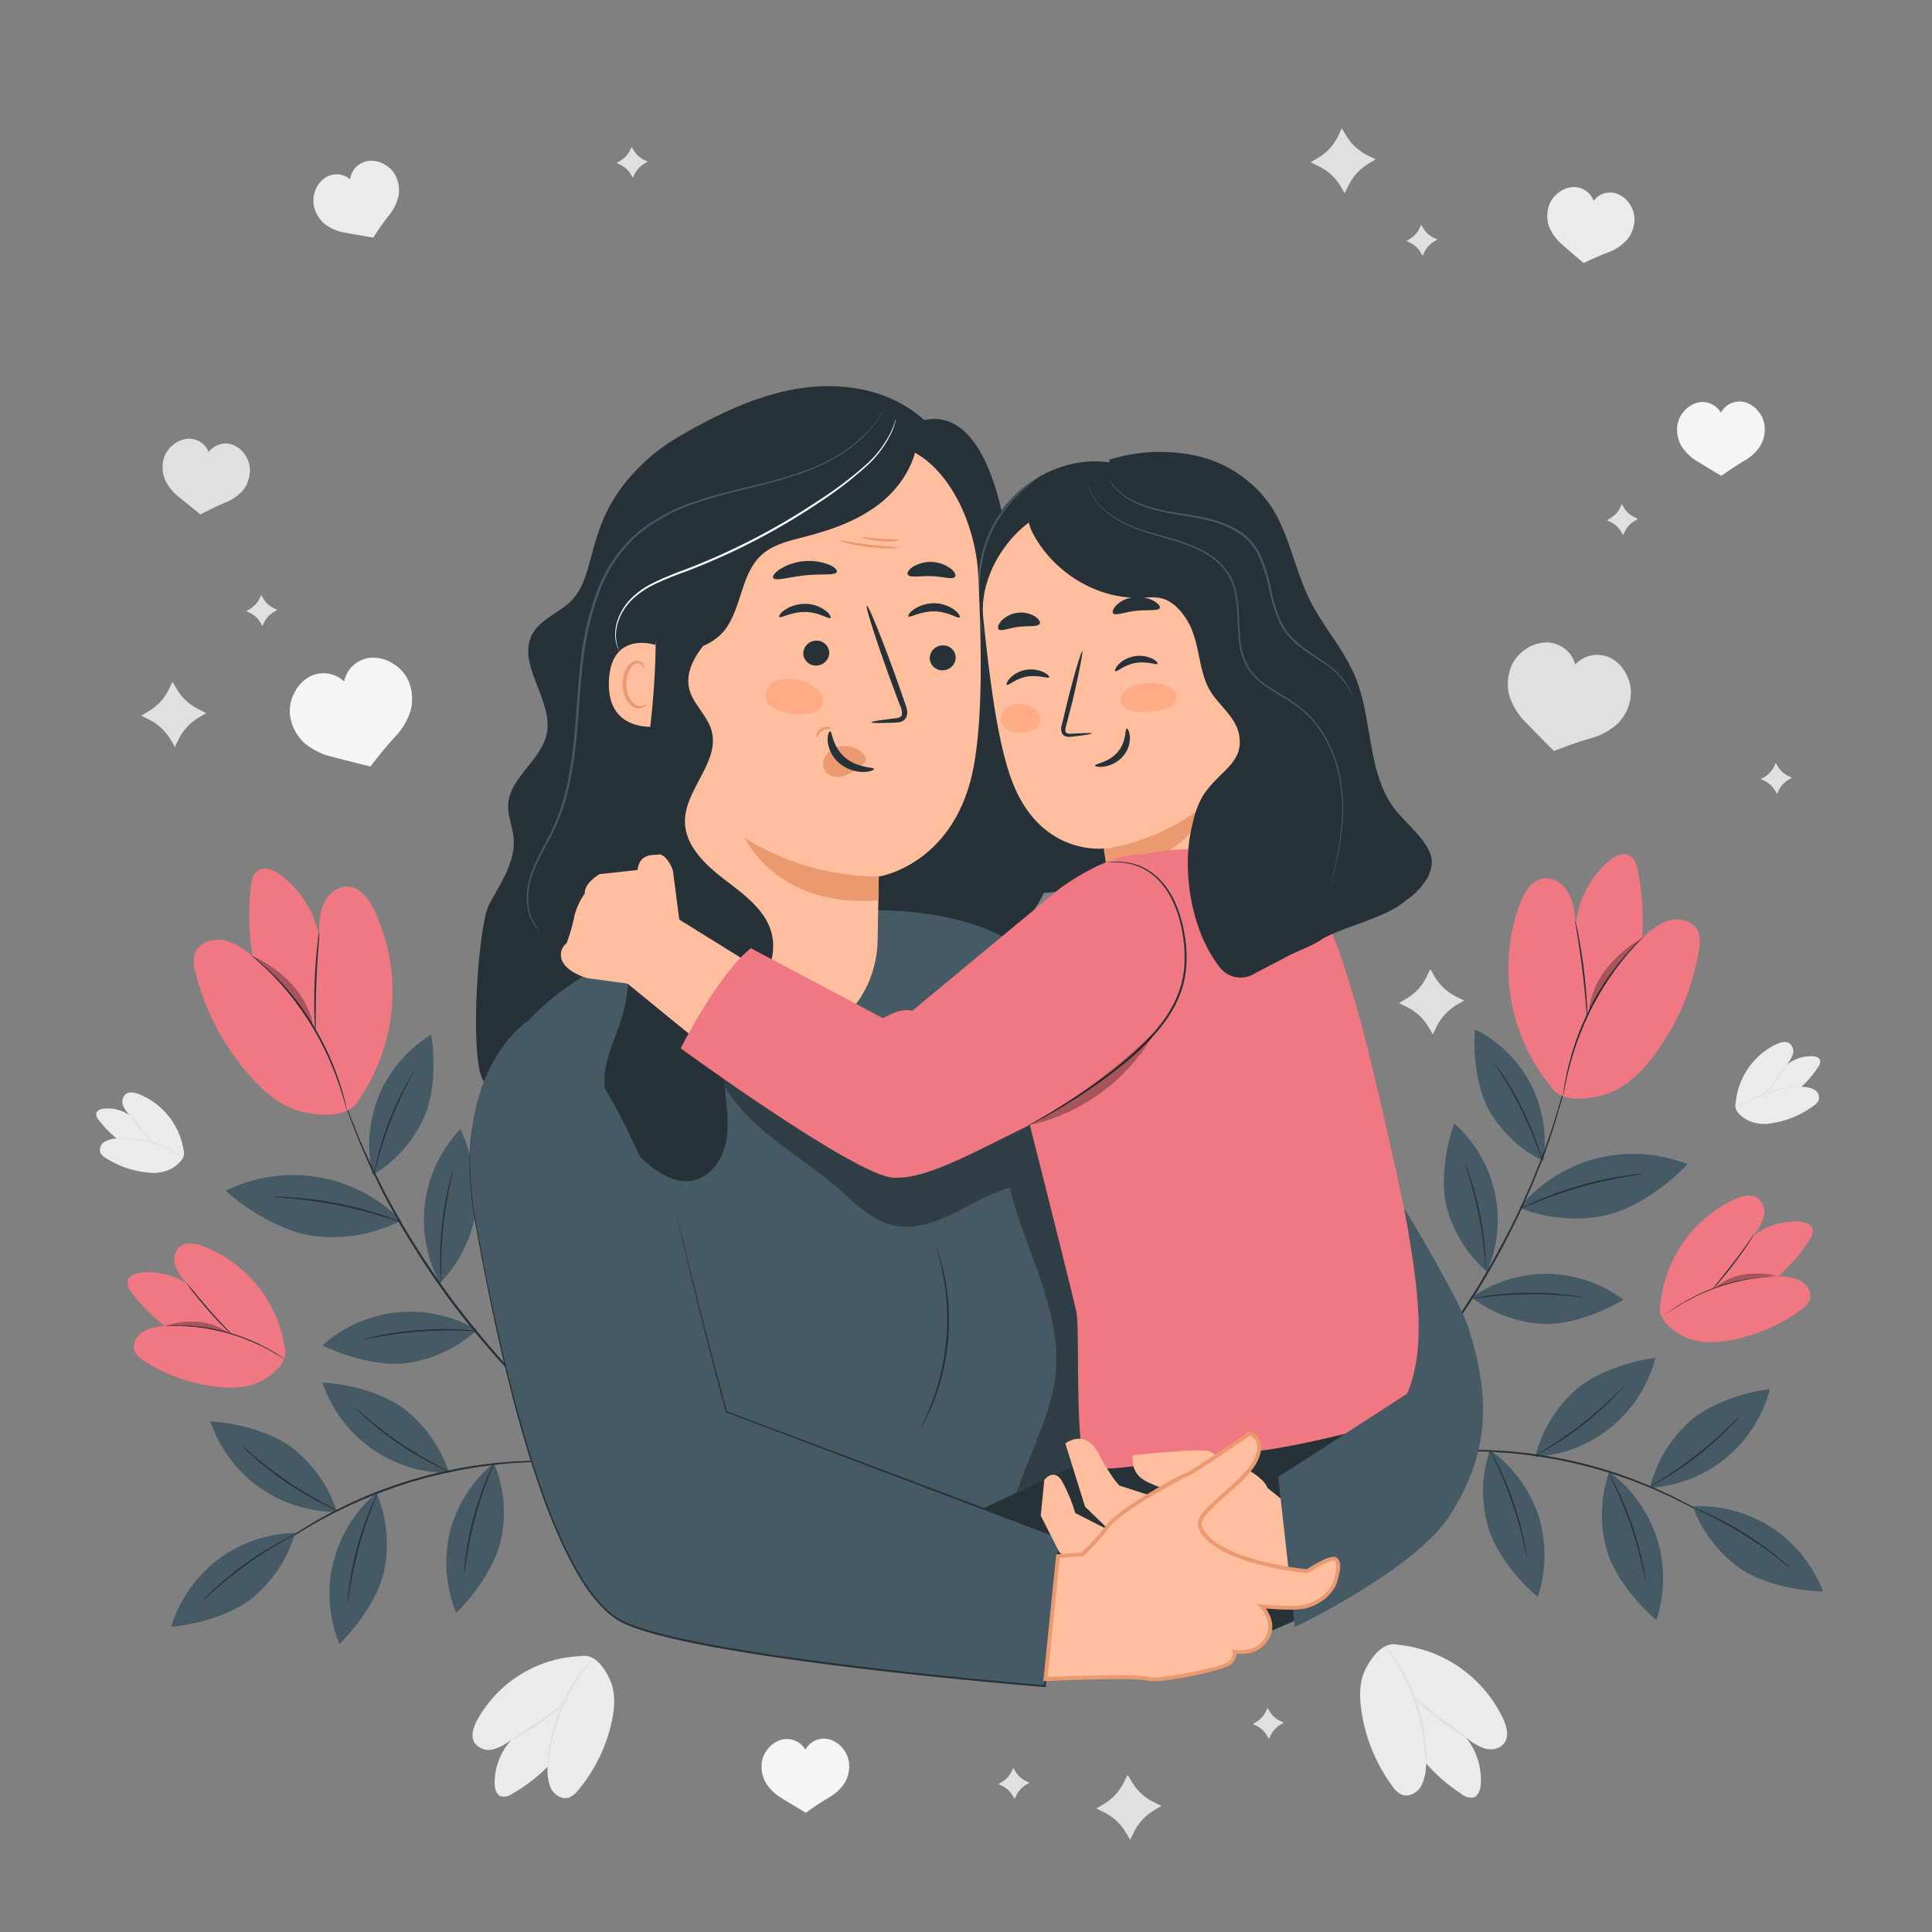 <svg xmlns="http://www.w3.org/2000/svg" viewBox="0 0 500 500"><rect x="0" y="0" width="500" height="500" fill="#808080" stroke="none"/><g id="freepik--background-complete--inject-21"><path d="M123.45,445.25c-.93,1.77-1.69,4-.69,5.71a4.55,4.55,0,0,0,4.91,1.76,13.26,13.26,0,0,0,4.85-2.65A16.81,16.81,0,0,0,128,461.4c0,1.39.38,3.07,1.7,3.51a3.61,3.61,0,0,0,2.79-.64,42.7,42.7,0,0,0,9.25-7.06,12.13,12.13,0,0,0,.83,5.59c.85,1.71,2.84,3,4.65,2.42a5.68,5.68,0,0,0,2.42-1.93,41.42,41.42,0,0,0,8.71-17.89c.74-3.48,1-7.23-.42-10.49s-4-6.93-7.49-6.33h1A32,32,0,0,0,123.45,445.25Z" style="fill:#ebebeb"></path><path d="M153.31,429.13c.08.06-1.05,1.4-2.64,3.72a53.49,53.49,0,0,0-5.25,9.64,49.64,49.64,0,0,0-3,10.53c-.47,2.78-.57,4.53-.67,4.52a4.92,4.92,0,0,1,0-1.23A29.64,29.64,0,0,1,142,453a43.3,43.3,0,0,1,2.91-10.69,45.42,45.42,0,0,1,5.45-9.65c.84-1.14,1.57-2,2.1-2.62A5,5,0,0,1,153.31,429.13Z" style="fill:#e0e0e0"></path><path d="M145.81,441.16a10.08,10.08,0,0,1-1.83,1.66c-1.19,1-2.87,2.22-4.8,3.52s-3.74,2.38-5.07,3.12a10.52,10.52,0,0,1-2.23,1.07c-.08-.15,3.14-2.09,7-4.67S145.71,441,145.81,441.16Z" style="fill:#e0e0e0"></path><path d="M35.92,283.15c-1.1-.42-2.43-.7-3.38,0a2.68,2.68,0,0,0-.68,3,7.85,7.85,0,0,0,1.88,2.64,9.81,9.81,0,0,0-6.91-1.86c-.81.09-1.76.44-1.92,1.24a2.12,2.12,0,0,0,.57,1.57,25,25,0,0,0,4.75,4.89,7.1,7.1,0,0,0-3.19.87A2.44,2.44,0,0,0,26,298.36a3.16,3.16,0,0,0,1.29,1.27,24.1,24.1,0,0,0,11,3.82,10.2,10.2,0,0,0,6.08-1c1.8-1.05,3.75-2.8,3.16-4.8l.07.58A18.74,18.74,0,0,0,35.92,283.15Z" style="fill:#ebebeb"></path><path d="M47.38,299.4c0,.05-.89-.51-2.35-1.28a31.79,31.79,0,0,0-6-2.38,28.7,28.7,0,0,0-6.35-1c-1.64-.08-2.67,0-2.67-.08a3.83,3.83,0,0,1,.71-.1,17.93,17.93,0,0,1,2-.06,25.57,25.57,0,0,1,6.43.95,27.44,27.44,0,0,1,6,2.49c.72.42,1.29.78,1.67,1A3.3,3.3,0,0,1,47.38,299.4Z" style="fill:#e0e0e0"></path><path d="M39.85,295.88a6.18,6.18,0,0,1-1.09-.95c-.64-.63-1.49-1.52-2.38-2.55s-1.65-2-2.17-2.73a6.81,6.81,0,0,1-.78-1.22c.08-.06,1.43,1.68,3.21,3.73S39.92,295.81,39.85,295.88Z" style="fill:#e0e0e0"></path><path d="M389.05,444.87c.87,1.93,1.52,4.31.36,6.07s-3.4,2.08-5.28,1.54a14.07,14.07,0,0,1-4.95-3.1,17.77,17.77,0,0,1,4.07,12.23c-.09,1.47-.6,3.22-2,3.59a3.8,3.8,0,0,1-2.9-.85,44.91,44.91,0,0,1-9.3-8,12.79,12.79,0,0,1-1.23,5.85c-1,1.74-3.19,3-5.06,2.24a5.86,5.86,0,0,1-2.42-2.19,43.59,43.59,0,0,1-8-19.41c-.55-3.72-.58-7.69,1.12-11s4.64-7.05,8.3-6.19l-1.05-.07A33.76,33.76,0,0,1,389.05,444.87Z" style="fill:#ebebeb"></path><path d="M358.6,426c-.08.06,1,1.55,2.55,4.1a56.31,56.31,0,0,1,4.92,10.49,52.88,52.88,0,0,1,2.53,11.3c.32,3,.31,4.81.41,4.81a4.84,4.84,0,0,0,.11-1.3,33.29,33.29,0,0,0-.09-3.54,46,46,0,0,0-2.39-11.47,49.14,49.14,0,0,0-5.12-10.52c-.82-1.25-1.53-2.24-2.06-2.89S358.64,425.93,358.6,426Z" style="fill:#e0e0e0"></path><path d="M365.74,439.13a10.9,10.9,0,0,0,1.83,1.87c1.18,1.08,2.88,2.52,4.83,4s3.79,2.75,5.14,3.62a10.55,10.55,0,0,0,2.28,1.27c.1-.15-3.17-2.4-7.05-5.37S365.86,439,365.74,439.13Z" style="fill:#e0e0e0"></path><path d="M459.72,270.23c1.07-.49,2.38-.87,3.36-.23a2.64,2.64,0,0,1,.88,2.92,7.83,7.83,0,0,1-1.69,2.76,9.89,9.89,0,0,1,6.77-2.32c.81,0,1.78.31,2,1.1a2.1,2.1,0,0,1-.46,1.61,24.67,24.67,0,0,1-4.41,5.2,7.18,7.18,0,0,1,3.25.66,2.43,2.43,0,0,1,1.27,2.79,3.34,3.34,0,0,1-1.2,1.36,24.15,24.15,0,0,1-10.73,4.56,10.24,10.24,0,0,1-6.13-.56c-1.87-.93-3.93-2.54-3.48-4.58l0,.59A18.74,18.74,0,0,1,459.72,270.23Z" style="fill:#ebebeb"></path><path d="M449.39,287.22s.85-.57,2.26-1.44a31.81,31.81,0,0,1,5.79-2.78,29.27,29.27,0,0,1,6.26-1.46c1.64-.19,2.67-.2,2.66-.26a3.13,3.13,0,0,0-.72,0,16.38,16.38,0,0,0-2,.07,25.6,25.6,0,0,0-6.35,1.38,27.41,27.41,0,0,0-5.81,2.9,17.81,17.81,0,0,0-1.59,1.16C449.56,287,449.37,287.2,449.39,287.22Z" style="fill:#e0e0e0"></path><path d="M456.66,283.19a6,6,0,0,0,1-1c.6-.67,1.39-1.61,2.2-2.7s1.51-2.12,2-2.88a5.54,5.54,0,0,0,.69-1.27c-.08-.05-1.31,1.77-2.94,3.94S456.58,283.13,456.66,283.19Z" style="fill:#e0e0e0"></path><path d="M105.73,176.25a10,10,0,0,0-4-4.49,9.66,9.66,0,0,0-5.65-1.56A7.88,7.88,0,0,0,90.65,173a7.72,7.72,0,0,0-1.59,3.37,7.78,7.78,0,0,0-2.9-1.75,7.88,7.88,0,0,0-6.13.54,9.59,9.59,0,0,0-3.94,4.34,9.93,9.93,0,0,0-1,5.91,12.09,12.09,0,0,0,3.53,6.74,17,17,0,0,0,7.21,3.67c4.36,1.16,10.05,2.54,10.05,2.54s3.23-4.28,6.29-7.59a17.21,17.21,0,0,0,4.14-7A12.11,12.11,0,0,0,105.73,176.25Z" style="fill:#f5f5f5"></path><path d="M422,180.48a9.88,9.88,0,0,0-1.07-5.88,9.53,9.53,0,0,0-4-4.26,7.73,7.73,0,0,0-9.25,1.64,7.79,7.79,0,0,0-1.57-3,7.87,7.87,0,0,0-5.53-2.71,9.58,9.58,0,0,0-5.61,1.68,9.92,9.92,0,0,0-3.87,4.56,12.16,12.16,0,0,0-.48,7.6,17.12,17.12,0,0,0,4.28,6.87c3.13,3.25,7.28,7.38,7.28,7.38s5-2,9.32-3.24a17.19,17.19,0,0,0,7.14-3.82A12.11,12.11,0,0,0,422,180.48Z" style="fill:#e0e0e0"></path><path d="M64.69,121.82a7,7,0,0,0-1.2-4,6.76,6.76,0,0,0-3.16-2.68A5.46,5.46,0,0,0,54,117a5.45,5.45,0,0,0-5.43-3.45,6.71,6.71,0,0,0-3.81,1.61,7,7,0,0,0-2.37,3.5,8.58,8.58,0,0,0,.26,5.37,12.18,12.18,0,0,0,3.53,4.5c2.45,2,5.69,4.61,5.69,4.61s3.34-1.78,6.28-3a12.11,12.11,0,0,0,4.72-3.23A8.5,8.5,0,0,0,64.69,121.82Z" style="fill:#e0e0e0"></path><path d="M456.66,110.11a7.08,7.08,0,0,0-1.76-3.84,6.79,6.79,0,0,0-3.49-2.22,5.62,5.62,0,0,0-4.28.78,5.53,5.53,0,0,0-1.77,2,5.35,5.35,0,0,0-1.6-1.78,5.53,5.53,0,0,0-4.25-.89,6.78,6.78,0,0,0-3.56,2.12,7.06,7.06,0,0,0-1.85,3.8,8.57,8.57,0,0,0,1,5.28,12.11,12.11,0,0,0,4.12,4c2.71,1.68,6.27,3.79,6.27,3.79s3.07-2.23,5.82-3.84a12,12,0,0,0,4.22-3.85A8.55,8.55,0,0,0,456.66,110.11Z" style="fill:#f5f5f5"></path><path d="M219.72,456.16a7.08,7.08,0,0,0-1.76-3.84,6.79,6.79,0,0,0-3.49-2.22,5.52,5.52,0,0,0-4.28.78,5.43,5.43,0,0,0-1.77,1.95,5.46,5.46,0,0,0-1.6-1.78,5.58,5.58,0,0,0-4.25-.9,6.74,6.74,0,0,0-3.56,2.13,7,7,0,0,0-1.85,3.79,8.55,8.55,0,0,0,1,5.28,12,12,0,0,0,4.12,4c2.71,1.68,6.27,3.79,6.27,3.79s3.07-2.23,5.81-3.84a12.13,12.13,0,0,0,4.23-3.85A8.55,8.55,0,0,0,219.72,456.16Z" style="fill:#f5f5f5"></path><path d="M423,57.14a7.1,7.1,0,0,0-1.08-4.08,6.75,6.75,0,0,0-3.08-2.78,5.54,5.54,0,0,0-4.34,0A5.39,5.39,0,0,0,412.45,52a5.6,5.6,0,0,0-1.28-2,5.54,5.54,0,0,0-4-1.59,6.67,6.67,0,0,0-3.86,1.49,7,7,0,0,0-2.48,3.43,8.57,8.57,0,0,0,.09,5.37,12.32,12.32,0,0,0,3.39,4.61c2.39,2.11,5.54,4.78,5.54,4.78s3.4-1.68,6.38-2.79A12.15,12.15,0,0,0,421,62.13,8.59,8.59,0,0,0,423,57.14Z" style="fill:#ebebeb"></path><path d="M102.33,45.4a7.18,7.18,0,0,0-3-2.95,6.82,6.82,0,0,0-4.07-.79,5.56,5.56,0,0,0-3.7,2.28,5.41,5.41,0,0,0-.94,2.45A5.44,5.44,0,0,0,84.16,46a6.84,6.84,0,0,0-2.54,3.26,7.08,7.08,0,0,0-.35,4.21,8.6,8.6,0,0,0,2.84,4.57,12.3,12.3,0,0,0,5.28,2.2c3.13.58,7.22,1.25,7.22,1.25s2-3.19,4-5.69a12.09,12.09,0,0,0,2.53-5.12A8.59,8.59,0,0,0,102.33,45.4Z" style="fill:#ebebeb"></path><path d="M347.26,33.18l1.18,2A13.41,13.41,0,0,0,354,40.24l2,1-1.95,1.18A13.41,13.41,0,0,0,349,48L348,50l-1.18-2A13.41,13.41,0,0,0,341.23,43l-2.05-1,2-1.18a13.41,13.41,0,0,0,5.11-5.55Z" style="fill:#e0e0e0"></path><path d="M370.15,250.82l1.18,2a13.39,13.39,0,0,0,5.54,5.11l2.05,1-2,1.18a13.42,13.42,0,0,0-5.1,5.54l-1,2.05-1.17-2a13.45,13.45,0,0,0-5.55-5.1l-2.05-1,2-1.17a13.47,13.47,0,0,0,5.11-5.55Z" style="fill:#e0e0e0"></path><path d="M44.65,176.45l1.18,2a13.39,13.39,0,0,0,5.55,5.1l2,1-2,1.17a13.47,13.47,0,0,0-5.11,5.55l-1,2.05-1.18-2a13.41,13.41,0,0,0-5.55-5.11l-2-1,2-1.18a13.39,13.39,0,0,0,5.11-5.54Z" style="fill:#e0e0e0"></path><path d="M291.83,459.31l1.17,1.95a13.47,13.47,0,0,0,5.55,5.11l2.05,1-2,1.18a13.41,13.41,0,0,0-5.11,5.55l-1,2.05-1.18-2a13.39,13.39,0,0,0-5.54-5.11l-2.05-1,2-1.18a13.39,13.39,0,0,0,5.1-5.55Z" style="fill:#e0e0e0"></path><path d="M262.23,457.54l.56.93a6.33,6.33,0,0,0,2.63,2.42l1,.48-.93.56a6.39,6.39,0,0,0-2.42,2.63l-.48,1-.56-.93a6.39,6.39,0,0,0-2.63-2.42l-1-.48.93-.56a6.39,6.39,0,0,0,2.42-2.63Z" style="fill:#e0e0e0"></path><path d="M328.05,442l.56.93a6.33,6.33,0,0,0,2.63,2.42l1,.48-.93.56a6.39,6.39,0,0,0-2.42,2.63l-.48,1-.56-.93a6.39,6.39,0,0,0-2.63-2.42l-1-.48.93-.56a6.33,6.33,0,0,0,2.42-2.63Z" style="fill:#e0e0e0"></path><path d="M67.59,154l.56.93a6.35,6.35,0,0,0,2.63,2.43l1,.48-.93.55A6.39,6.39,0,0,0,68.4,161l-.48,1-.56-.93a6.21,6.21,0,0,0-2.63-2.42l-1-.49.93-.55A6.39,6.39,0,0,0,67.11,155Z" style="fill:#e0e0e0"></path><path d="M163.45,38l.56.93a6.33,6.33,0,0,0,2.63,2.42l1,.48-.93.56A6.39,6.39,0,0,0,164.26,45l-.48,1-.56-.93a6.39,6.39,0,0,0-2.63-2.42l-1-.48.92-.56A6.35,6.35,0,0,0,163,39Z" style="fill:#e0e0e0"></path><path d="M367.8,58.17l.56.93A6.39,6.39,0,0,0,371,61.52l1,.48-.93.56a6.33,6.33,0,0,0-2.42,2.63l-.48,1-.56-.93a6.39,6.39,0,0,0-2.63-2.42l-1-.48.93-.56a6.39,6.39,0,0,0,2.42-2.63Z" style="fill:#e0e0e0"></path><path d="M459.56,197.44l.55.93a6.39,6.39,0,0,0,2.63,2.42l1,.48-.93.56a6.21,6.21,0,0,0-2.42,2.63l-.49,1-.55-.93a6.39,6.39,0,0,0-2.63-2.42l-1-.48.93-.56a6.35,6.35,0,0,0,2.43-2.63Z" style="fill:#e0e0e0"></path><path d="M419.71,130.45l.56.93a6.27,6.27,0,0,0,2.63,2.42l1,.48-.93.56a6.39,6.39,0,0,0-2.42,2.63l-.48,1-.56-.92a6.35,6.35,0,0,0-2.63-2.43l-1-.48.93-.55a6.39,6.39,0,0,0,2.42-2.63Z" style="fill:#e0e0e0"></path></g><g id="freepik--Plants--inject-21"><path d="M116.48,396.29a34.42,34.42,0,0,0,1.58,21.12c4.89-4.73,10.26-12.44,11.61-19.11a32.92,32.92,0,0,0-1.85-19.66A33.84,33.84,0,0,0,116.48,396.29Z" style="fill:#455a64"></path><path d="M120.16,407a6,6,0,0,1,0-1.16c.06-.74.18-1.82.36-3.14A83.3,83.3,0,0,1,126,382.57c.51-1.24.95-2.23,1.28-2.9a7.77,7.77,0,0,1,.53-1,5.48,5.48,0,0,1-.39,1.09c-.29.69-.69,1.69-1.16,2.94a100.63,100.63,0,0,0-3.23,9.89c-1.06,3.92-1.77,7.53-2.2,10.16-.21,1.32-.38,2.38-.48,3.12A8.31,8.31,0,0,1,120.16,407Z" style="fill:#263238"></path><path d="M86.25,404.34a34.49,34.49,0,0,0,1.59,21.12c4.89-4.73,10.26-12.44,11.61-19.11a34.21,34.21,0,0,0-2-20A34.48,34.48,0,0,0,86.25,404.34Z" style="fill:#455a64"></path><path d="M89.93,415a8.36,8.36,0,0,1,.06-1.16c.06-.74.18-1.82.36-3.14a83.54,83.54,0,0,1,5.44-20.12c.51-1.23.95-2.22,1.28-2.89a7.77,7.77,0,0,1,.53-1,6.1,6.1,0,0,1-.4,1.09c-.28.69-.68,1.69-1.15,2.94a103.7,103.7,0,0,0-3.24,9.88c-1,3.93-1.76,7.54-2.19,10.17-.22,1.31-.38,2.38-.48,3.12A6.24,6.24,0,0,1,89.93,415Z" style="fill:#263238"></path><path d="M67,384.84a34.56,34.56,0,0,1-12.57-17c6.8.4,15.9,2.75,21.27,6.92a34.16,34.16,0,0,1,11.5,16.5A34.56,34.56,0,0,1,67,384.84Z" style="fill:#455a64"></path><path d="M62.83,374.33a7.53,7.53,0,0,0,.8.84c.53.53,1.32,1.27,2.32,2.15a83.05,83.05,0,0,0,8.26,6.4,85.44,85.44,0,0,0,9,5.31c1.2.6,2.17,1.06,2.86,1.36a5.91,5.91,0,0,0,1.08.43,7.41,7.41,0,0,0-1-.56c-.66-.34-1.62-.84-2.79-1.48a101.38,101.38,0,0,1-8.89-5.39,103,103,0,0,1-8.3-6.27c-1-.86-1.83-1.56-2.39-2.06A6.51,6.51,0,0,0,62.83,374.33Z" style="fill:#263238"></path><path d="M96,374.78a34.43,34.43,0,0,1-12.57-17c6.8.39,15.9,2.74,21.27,6.92a34.18,34.18,0,0,1,11.5,16.49A34.41,34.41,0,0,1,96,374.78Z" style="fill:#455a64"></path><path d="M91.84,364.28a7.53,7.53,0,0,0,.8.84c.53.53,1.32,1.26,2.32,2.15A83.94,83.94,0,0,0,112.2,379c1.2.61,2.17,1.07,2.86,1.37a7,7,0,0,0,1.08.43,5.76,5.76,0,0,0-1-.57c-.66-.34-1.62-.84-2.79-1.47-2.34-1.26-5.53-3.11-8.9-5.39a101.84,101.84,0,0,1-8.29-6.28c-1-.85-1.84-1.56-2.4-2.05A6.18,6.18,0,0,0,91.84,364.28Z" style="fill:#263238"></path><path d="M149.26,378.46a5.5,5.5,0,0,1-.88,0l-2.52-.07-1.82-.07c-.66,0-1.38,0-2.16,0-1.55,0-3.31,0-5.26.11l-3.06.15c-1.07.06-2.17.19-3.31.29-2.29.17-4.71.55-7.27.9a133.41,133.41,0,0,0-16.35,3.7,133.57,133.57,0,0,0-15.69,5.93c-2.32,1.11-4.55,2.14-6.55,3.26-1,.55-2,1-2.92,1.58l-2.64,1.56c-1.7,1-3.15,2-4.45,2.81-.65.43-1.26.81-1.81,1.18l-1.48,1.06L69,402.32a5,5,0,0,1-.74.48,5.29,5.29,0,0,1,.68-.56l2-1.53,1.46-1.1c.54-.39,1.14-.78,1.78-1.22,1.3-.86,2.74-1.9,4.43-2.88l2.63-1.6c.91-.55,1.9-1.05,2.91-1.61,2-1.14,4.23-2.18,6.56-3.32a118.55,118.55,0,0,1,32.17-9.67c2.57-.34,5-.7,7.3-.85,1.15-.09,2.26-.21,3.32-.26l3.07-.12c2-.11,3.73,0,5.29,0,.77,0,1.5,0,2.16,0l1.82.12,2.51.17A6.79,6.79,0,0,1,149.26,378.46Z" style="fill:#263238"></path><path d="M56.42,403.61A34.47,34.47,0,0,0,44.31,421c6.78-.58,15.82-3.18,21.08-7.5a34.2,34.2,0,0,0,11-16.79A34.41,34.41,0,0,0,56.42,403.61Z" style="fill:#455a64"></path><path d="M52.52,414.22a8,8,0,0,1,.78-.86c.51-.54,1.29-1.3,2.26-2.21A84.11,84.11,0,0,1,72.48,399c1.18-.63,2.14-1.12,2.82-1.44a7,7,0,0,1,1.06-.46,5.29,5.29,0,0,1-1,.6c-.66.35-1.6.88-2.75,1.54a103.82,103.82,0,0,0-8.75,5.63,102,102,0,0,0-8.12,6.5c-1,.88-1.8,1.61-2.34,2.12A6.23,6.23,0,0,1,52.52,414.22Z" style="fill:#263238"></path><path d="M82.4,304.65a39.36,39.36,0,0,0-24,3.54c5.8,5.2,15.05,10.69,22.77,11.68a39.13,39.13,0,0,0,22.66-4A39.38,39.38,0,0,0,82.4,304.65Z" style="fill:#455a64"></path><path d="M70.5,309.73a7,7,0,0,1,1.33,0c.86,0,2.09.06,3.62.16a94.77,94.77,0,0,1,11.84,1.54,97.37,97.37,0,0,1,11.56,3c1.46.48,2.62.9,3.41,1.22a6.89,6.89,0,0,1,1.22.53,8.21,8.21,0,0,1-1.27-.37c-.81-.26-2-.64-3.45-1.08-2.92-.88-7-2-11.55-2.87a117.24,117.24,0,0,0-11.79-1.67c-1.51-.14-2.75-.24-3.6-.29A7.58,7.58,0,0,1,70.5,309.73Z" style="fill:#263238"></path><path d="M102.81,339.64a34.51,34.51,0,0,0-19.38,8.53c6.09,3,15.15,5.53,21.89,4.58a34.11,34.11,0,0,0,18.18-8.58A34.47,34.47,0,0,0,102.81,339.64Z" style="fill:#455a64"></path><path d="M94,346.67a7.6,7.6,0,0,1,1.11-.33c.72-.19,1.78-.44,3.09-.71a84.2,84.2,0,0,1,20.77-1.57c1.34.07,2.42.16,3.16.24a6.63,6.63,0,0,1,1.15.16,6.46,6.46,0,0,1-1.16,0c-.75,0-1.82-.08-3.16-.11a102.77,102.77,0,0,0-10.4.24c-4,.31-7.69.85-10.31,1.32-1.31.24-2.37.44-3.1.59A6.32,6.32,0,0,1,94,346.67Z" style="fill:#263238"></path><path d="M110,311.28a34.46,34.46,0,0,1,9.17-19.1c2.83,6.19,5,15.33,3.85,22a34.11,34.11,0,0,1-9.17,17.89A34.46,34.46,0,0,1,110,311.28Z" style="fill:#455a64"></path><path d="M117.33,302.66a7.93,7.93,0,0,0-.37,1.1c-.21.71-.49,1.76-.81,3.06a84.52,84.52,0,0,0-1.77,10.28,82.65,82.65,0,0,0-.48,10.43c0,1.34.07,2.42.13,3.16a6.51,6.51,0,0,0,.13,1.16,8.11,8.11,0,0,0,0-1.16c0-.75,0-1.83,0-3.16,0-2.66.16-6.34.59-10.38s1.1-7.67,1.66-10.27c.28-1.3.52-2.36.69-3.08A5.78,5.78,0,0,0,117.33,302.66Z" style="fill:#263238"></path><path d="M98.09,283.48a33.62,33.62,0,0,1,13.49-15.7c1.1,6.55.85,15.73-2,21.76A33.34,33.34,0,0,1,96.45,304.1,33.65,33.65,0,0,1,98.09,283.48Z" style="fill:#455a64"></path><path d="M107.18,277.2a6.65,6.65,0,0,0-.63.94c-.38.62-.91,1.54-1.53,2.68a80.23,80.23,0,0,0-4.29,9.26,81.61,81.61,0,0,0-3.09,9.72c-.31,1.27-.54,2.3-.67,3a5.87,5.87,0,0,0-.18,1.12,5.94,5.94,0,0,0,.32-1.09c.18-.71.44-1.73.79-3a100.72,100.72,0,0,1,3.19-9.65c1.44-3.7,3-7,4.16-9.27.59-1.16,1.09-2.09,1.43-2.73A5.51,5.51,0,0,0,107.18,277.2Z" style="fill:#263238"></path><path d="M161.69,381.52a1.18,1.18,0,0,1-.27-.18l-.78-.57-2.95-2.24-2.13-1.62-2.46-2c-1.75-1.47-3.79-3.09-5.91-5-1.08-1-2.2-2-3.37-3s-2.32-2.21-3.55-3.38c-2.48-2.3-5-4.94-7.61-7.66a236.57,236.57,0,0,1-15.92-18.95,221.5,221.5,0,0,1-13.57-20.7c-1.82-3.34-3.62-6.48-5.06-9.55-.74-1.52-1.49-3-2.15-4.39s-1.24-2.82-1.83-4.14c-1.2-2.61-2.09-5.06-2.92-7.19l-1.14-3q-.46-1.4-.84-2.55c-.49-1.5-.88-2.68-1.15-3.52-.12-.38-.22-.68-.29-.92a1.46,1.46,0,0,1-.08-.31,1.38,1.38,0,0,1,.13.3l.34.9c.29.83.71,2,1.24,3.49.26.76.56,1.6.88,2.52s.76,1.9,1.18,3c.86,2.11,1.76,4.55,3,7.14L96.32,302c.67,1.42,1.43,2.87,2.17,4.38,1.46,3.05,3.27,6.17,5.1,9.5a227.73,227.73,0,0,0,13.57,20.63A243.57,243.57,0,0,0,133,355.48c2.64,2.73,5.1,5.37,7.56,7.68,1.22,1.17,2.37,2.33,3.52,3.39l3.34,3c2.1,2,4.12,3.6,5.86,5.08l2.43,2,2.09,1.67,2.9,2.31.74.61C161.62,381.44,161.7,381.51,161.69,381.52Z" style="fill:#263238"></path><path d="M96.84,235.52c-1.36-2.78-3.42-5.72-6.5-6.05-2.84-.31-5.48,1.89-6.63,4.51s-1.15,5.59-1.12,8.45a25.86,25.86,0,0,0-10-16c-1.73-1.28-4.17-2.32-5.92-1.07-1.23.88-1.55,2.55-1.73,4.05a65.74,65.74,0,0,0,.39,17.94c-2.35-1.76-4.82-3.57-7.72-4.06s-6.32.81-7.23,3.6a8.72,8.72,0,0,0,.21,4.77A63.59,63.59,0,0,0,65,278.8c3.66,4.08,8.1,7.8,13.45,9s12.25,1.33,14.68-3.58l-.89,1.25A49.31,49.31,0,0,0,96.84,235.52Z" style="fill:#F07882"></path><path d="M89.79,287.35a2.62,2.62,0,0,1-.16-.47l-.39-1.34c-.15-.59-.35-1.31-.62-2.13s-.53-1.77-.91-2.79-.75-2.16-1.23-3.34-1-2.44-1.59-3.76a84.57,84.57,0,0,0-4.36-8.26,79.53,79.53,0,0,0-5.37-7.65c-.92-1.11-1.77-2.18-2.64-3.11s-1.67-1.82-2.44-2.59-1.48-1.45-2.1-2-1.18-1.09-1.64-1.49l-1-.93a2.35,2.35,0,0,1-.34-.35,2.09,2.09,0,0,1,.4.28l1.1.87c.48.38,1,.86,1.69,1.45s1.39,1.22,2.15,2,1.63,1.61,2.49,2.57,1.75,2,2.68,3.09A76.79,76.79,0,0,1,80.88,265a78.32,78.32,0,0,1,4.37,8.32c.56,1.33,1.12,2.58,1.55,3.79s.85,2.33,1.19,3.37.61,2,.85,2.82.43,1.56.56,2.15.23,1,.31,1.37A1.63,1.63,0,0,1,89.79,287.35Z" style="fill:#263238"></path><path d="M81.62,267.07a4.41,4.41,0,0,1-.11-1c-.05-.66-.09-1.61-.13-2.78-.07-2.34-.09-5.58.05-9.16s.4-6.81.65-9.14c.13-1.16.24-2.1.34-2.75a4.48,4.48,0,0,1,.19-1,5.29,5.29,0,0,1,0,1c0,.74-.12,1.67-.2,2.77-.18,2.33-.39,5.56-.53,9.13s-.16,6.8-.17,9.14c0,1.1,0,2,0,2.77A5.11,5.11,0,0,1,81.62,267.07Z" style="fill:#263238"></path><g style="opacity:0.3"><path d="M65.36,247.4S79,253,81.14,265.88C81.14,265.88,74.17,253.86,65.36,247.4Z"></path></g><path d="M52.71,322.56c-2-.74-4.37-1.24-6.05,0s-1.84,3.5-1.19,5.34a14.06,14.06,0,0,0,3.4,4.72,17.64,17.64,0,0,0-12.42-3.25c-1.45.17-3.15.79-3.44,2.23a3.82,3.82,0,0,0,1,2.83,44.63,44.63,0,0,0,8.59,8.72,12.77,12.77,0,0,0-5.73,1.6c-1.67,1.12-2.76,3.36-1.91,5.18a6,6,0,0,0,2.33,2.26A43.34,43.34,0,0,0,57.15,359c3.73.31,7.67.09,10.89-1.82s6.71-5.07,5.62-8.65l.14,1A33.62,33.62,0,0,0,52.71,322.56Z" style="fill:#F07882"></path><path d="M73.47,351.6a1.26,1.26,0,0,1-.3-.15l-.82-.49c-.35-.22-.79-.48-1.31-.76s-1.09-.64-1.75-1-1.38-.72-2.18-1.08-1.64-.74-2.54-1.12a54.56,54.56,0,0,0-6-2.06,55.63,55.63,0,0,0-6.24-1.29c-1-.12-1.9-.25-2.77-.31s-1.68-.12-2.42-.15-1.42,0-2,0-1.09,0-1.51,0l-1,0a1,1,0,0,1-.33,0l.33,0,1-.08c.42,0,.93-.07,1.52-.08s1.27,0,2,0,1.56,0,2.44.11,1.8.17,2.78.29a51.94,51.94,0,0,1,6.29,1.27,54.83,54.83,0,0,1,6.06,2.09c.9.4,1.76.76,2.55,1.16s1.51.76,2.16,1.12,1.23.7,1.75,1,.93.57,1.28.8l.8.54C73.39,351.53,73.48,351.59,73.47,351.6Z" style="fill:#263238"></path><path d="M59.92,345.36a4.26,4.26,0,0,1-.53-.45c-.33-.31-.79-.76-1.36-1.32-1.13-1.14-2.66-2.74-4.26-4.58s-3-3.57-4-4.84c-.48-.64-.86-1.16-1.12-1.53a2.53,2.53,0,0,1-.37-.58,3,3,0,0,1,.46.51L50,334c1,1.24,2.41,2.95,4,4.78s3.1,3.46,4.2,4.62l1.29,1.39C59.77,345.15,59.94,345.34,59.92,345.36Z" style="fill:#263238"></path><g style="opacity:0.3"><path d="M42.64,343.19s9.42-3.6,16.49,1.8C59.13,345,50,342.28,42.64,343.19Z"></path></g><path d="M398.11,392.13a34.44,34.44,0,0,1-.14,21.18c-5.2-4.39-11.08-11.72-12.88-18.28a32.91,32.91,0,0,1,.5-19.74A33.77,33.77,0,0,1,398.11,392.13Z" style="fill:#455a64"></path><path d="M395.17,403.05a6.09,6.09,0,0,0-.13-1.16c-.11-.74-.31-1.8-.58-3.11a83.27,83.27,0,0,0-6.8-19.7c-.59-1.19-1.09-2.15-1.46-2.8a7.2,7.2,0,0,0-.61-1,8,8,0,0,0,.47,1.06c.33.67.8,1.64,1.36,2.85a102.45,102.45,0,0,1,6.78,19.64c.3,1.3.53,2.35.69,3.08A5.94,5.94,0,0,0,395.17,403.05Z" style="fill:#263238"></path><path d="M428.81,398.1a34.44,34.44,0,0,1-.14,21.18c-5.2-4.39-11.08-11.72-12.88-18.28a34.11,34.11,0,0,1,.66-20.1A34.49,34.49,0,0,1,428.81,398.1Z" style="fill:#455a64"></path><path d="M425.87,409a5.74,5.74,0,0,0-.14-1.16c-.1-.74-.3-1.8-.57-3.11a83.94,83.94,0,0,0-2.78-10.06,82.28,82.28,0,0,0-4-9.63c-.59-1.2-1.09-2.16-1.47-2.81a6.72,6.72,0,0,0-.6-1,7.36,7.36,0,0,0,.47,1.06c.33.67.8,1.65,1.36,2.85a103.49,103.49,0,0,1,3.89,9.65,100.48,100.48,0,0,1,2.88,10c.31,1.3.54,2.35.7,3.08A5.94,5.94,0,0,0,425.87,409Z" style="fill:#263238"></path><path d="M446.68,377.33a34.45,34.45,0,0,0,11.38-17.86c-6.75.86-15.67,3.82-20.74,8.36A34.13,34.13,0,0,0,427,385.06,34.44,34.44,0,0,0,446.68,377.33Z" style="fill:#455a64"></path><path d="M450.14,366.57a7.34,7.34,0,0,1-.74.89c-.49.57-1.23,1.35-2.17,2.31a84.14,84.14,0,0,1-7.8,6.93,82.65,82.65,0,0,1-8.61,5.91c-1.14.69-2.09,1.22-2.75,1.56a5.14,5.14,0,0,1-1.05.5,9,9,0,0,1,1-.63c.64-.38,1.56-1,2.69-1.66,2.25-1.42,5.31-3.48,8.51-6a102.06,102.06,0,0,0,7.84-6.83c1-.92,1.73-1.68,2.26-2.21A6.2,6.2,0,0,1,450.14,366.57Z" style="fill:#263238"></path><path d="M417.05,369.28a34.42,34.42,0,0,0,11.38-17.87c-6.75.86-15.66,3.83-20.74,8.36A34,34,0,0,0,397.34,377,34.43,34.43,0,0,0,417.05,369.28Z" style="fill:#455a64"></path><path d="M420.51,358.51a5.94,5.94,0,0,1-.74.9c-.49.56-1.23,1.35-2.17,2.3a84.19,84.19,0,0,1-7.8,6.94,85.93,85.93,0,0,1-8.6,5.91c-1.15.68-2.09,1.21-2.76,1.55a7.46,7.46,0,0,1-1,.51,5.5,5.5,0,0,1,1-.64c.64-.38,1.56-1,2.68-1.66a99.33,99.33,0,0,0,8.51-6c3.2-2.51,5.93-5,7.85-6.83,1-.92,1.73-1.68,2.25-2.21A7.17,7.17,0,0,1,420.51,358.51Z" style="fill:#263238"></path><path d="M364.2,376.57a4.71,4.71,0,0,1,.86-.15l2.5-.35,1.8-.23c.67-.07,1.39-.12,2.16-.18,1.55-.12,3.32-.31,5.27-.33l3.08-.09c1.06,0,2.18,0,3.33,0,2.3,0,4.75.19,7.34.36a117.67,117.67,0,0,1,32.75,7.45c2.4,1,4.7,1.86,6.77,2.87,1,.48,2.07.92,3,1.41l2.73,1.41c1.76.87,3.26,1.8,4.61,2.57.67.4,1.3.75,1.87,1.1l1.52,1c.89.58,1.59,1,2.1,1.39a6.51,6.51,0,0,1,.72.51,4.36,4.36,0,0,1-.77-.43l-2.15-1.3-1.55-1c-.57-.33-1.21-.67-1.88-1.06-1.36-.74-2.88-1.65-4.64-2.5l-2.74-1.37c-.95-.48-2-.9-3-1.38-2.07-1-4.36-1.85-6.76-2.81a121.45,121.45,0,0,0-32.62-7.42c-2.57-.18-5-.39-7.31-.4-1.15,0-2.26-.08-3.32-.07l-3.06.06c-2,0-3.72.16-5.27.25-.77.05-1.49.08-2.15.13l-1.81.2-2.5.24A5.29,5.29,0,0,1,364.2,376.57Z" style="fill:#263238"></path><path d="M458.53,395.34a34.45,34.45,0,0,1,13.26,16.51c-6.8-.11-16-2.09-21.53-6a34.18,34.18,0,0,1-12.18-16A34.42,34.42,0,0,1,458.53,395.34Z" style="fill:#455a64"></path><path d="M463.14,405.66a6.56,6.56,0,0,0-.84-.8c-.55-.51-1.37-1.21-2.4-2.06a83.92,83.92,0,0,0-17.71-11c-1.22-.55-2.21-1-2.91-1.25a5.76,5.76,0,0,0-1.09-.38,7.2,7.2,0,0,0,1,.52c.68.31,1.65.77,2.85,1.36A101.29,101.29,0,0,1,459.73,403c1,.81,1.9,1.48,2.48,2A5.76,5.76,0,0,0,463.14,405.66Z" style="fill:#263238"></path><path d="M413.13,299.82a38.47,38.47,0,0,1,23.61,1.46c-5.21,5.53-13.75,11.63-21.17,13.24a38.1,38.1,0,0,1-22.36-2A38.43,38.43,0,0,1,413.13,299.82Z" style="fill:#455a64"></path><path d="M425.12,303.77a7.31,7.31,0,0,0-1.29.08c-.83.08-2,.23-3.5.45A92.72,92.72,0,0,0,398,310.67c-1.37.59-2.47,1.09-3.21,1.46a6.23,6.23,0,0,0-1.14.62,9,9,0,0,0,1.21-.46c.76-.33,1.88-.79,3.26-1.34a114.9,114.9,0,0,1,11-3.75c4.36-1.24,8.39-2.08,11.32-2.6,1.46-.26,2.65-.46,3.47-.58A6.9,6.9,0,0,0,425.12,303.77Z" style="fill:#263238"></path><path d="M400.58,329.67a33.57,33.57,0,0,1,19.55,6.69c-5.66,3.45-14.27,6.62-20.9,6.26a33.3,33.3,0,0,1-18.38-6.83A33.62,33.62,0,0,1,400.58,329.67Z" style="fill:#455a64"></path><path d="M409.77,335.77a8.09,8.09,0,0,0-1.11-.23c-.71-.13-1.76-.28-3.05-.43a81.68,81.68,0,0,0-20.33.19c-1.29.18-2.33.35-3,.5a6.23,6.23,0,0,0-1.1.25,5.6,5.6,0,0,0,1.13-.11c.72-.1,1.76-.23,3.05-.37,2.58-.29,6.17-.58,10.13-.62a100.94,100.94,0,0,1,10.14.42c1.29.12,2.34.23,3.06.32A5.63,5.63,0,0,0,409.77,335.77Z" style="fill:#263238"></path><path d="M386.84,308.56a33.63,33.63,0,0,0-10.49-17.81c-2.24,6.25-3.61,15.32-1.92,21.74a33.29,33.29,0,0,0,10.4,16.63A33.59,33.59,0,0,0,386.84,308.56Z" style="fill:#455a64"></path><path d="M379,300.78a6.1,6.1,0,0,1,.45,1c.28.68.63,1.67,1.05,2.91a83.37,83.37,0,0,1,2.58,9.85,80.59,80.59,0,0,1,1.32,10.1c.09,1.3.13,2.35.14,3.08a6.8,6.8,0,0,1,0,1.14,5.8,5.8,0,0,1-.12-1.13c0-.73-.13-1.77-.25-3.07-.24-2.59-.68-6.15-1.44-10.05a100,100,0,0,0-2.46-9.84c-.38-1.24-.7-2.25-.92-2.94A6.89,6.89,0,0,1,379,300.78Z" style="fill:#263238"></path><path d="M396.13,280.54a32.82,32.82,0,0,0-14.41-14.14c-.54,6.46.47,15.37,3.69,21a32.54,32.54,0,0,0,14,13.06A32.87,32.87,0,0,0,396.13,280.54Z" style="fill:#455a64"></path><path d="M386.77,275.19a8.1,8.1,0,0,1,.69.87c.43.57,1,1.41,1.72,2.48a79.31,79.31,0,0,1,8.74,17.83c.41,1.21.72,2.19.91,2.88a7.13,7.13,0,0,1,.26,1.07,5.27,5.27,0,0,1-.4-1c-.23-.67-.58-1.64-1-2.83a97.79,97.79,0,0,0-3.89-9.12c-1.71-3.47-3.48-6.51-4.82-8.66-.67-1.08-1.23-1.95-1.62-2.54A5.94,5.94,0,0,1,386.77,275.19Z" style="fill:#263238"></path><path d="M342.43,381.12l.22-.23.67-.66,2.62-2.49,1.9-1.79,2.19-2.19c1.57-1.59,3.39-3.35,5.27-5.43l3-3.22c1-1.13,2.05-2.35,3.14-3.59,2.2-2.45,4.37-5.22,6.71-8.1A238.46,238.46,0,0,0,382,333.71a224.38,224.38,0,0,0,11.48-21.18c1.5-3.38,3-6.57,4.16-9.65.61-1.53,1.22-3,1.75-4.44s1-2.82,1.46-4.14c1-2.63,1.66-5.08,2.32-7.2q.48-1.61.9-3c.23-.92.45-1.76.65-2.53.39-1.49.7-2.66.92-3.49.1-.37.19-.67.25-.9a1.59,1.59,0,0,1,.1-.31,1.55,1.55,0,0,1-.05.32c-.05.23-.12.53-.2.92-.2.83-.47,2-.82,3.51-.19.77-.39,1.62-.61,2.54s-.55,1.92-.86,3c-.64,2.14-1.29,4.59-2.25,7.23-.46,1.33-.93,2.72-1.43,4.17S398.63,301.5,398,303c-1.14,3.1-2.64,6.3-4.13,9.7A214.88,214.88,0,0,1,382.43,334a226.85,226.85,0,0,1-13.91,19.74c-2.35,2.87-4.54,5.64-6.76,8.09-1.09,1.23-2.13,2.45-3.17,3.57l-3,3.2c-1.9,2.07-3.75,3.82-5.33,5.38L348,376.13l-1.93,1.76-2.69,2.42-.7.62C342.52,381.06,342.44,381.13,342.43,381.12Z" style="fill:#263238"></path><path d="M393.37,233.82c1.09-2.81,2.85-5.84,5.81-6.42,2.74-.54,5.49,1.38,6.83,3.84s1.57,5.33,1.78,8.12A25.27,25.27,0,0,1,416.17,223c1.57-1.38,3.86-2.6,5.66-1.53,1.27.76,1.72,2.35,2,3.8A64,64,0,0,1,425,242.76c2.14-1.91,4.4-3.87,7.17-4.58s6.21.26,7.33,2.9a8.48,8.48,0,0,1,.19,4.64,62,62,0,0,1-11.71,27.53c-3.22,4.27-7.23,8.26-12.33,9.87s-11.8,2.32-14.57-2.26l1,1.14A48.09,48.09,0,0,1,393.37,233.82Z" style="fill:#F07882"></path><path d="M404.52,283.62a3.23,3.23,0,0,0,.12-.47c.06-.35.15-.79.26-1.34s.24-1.3.43-2.12.37-1.77.65-2.79.55-2.15.92-3.34.78-2.46,1.23-3.79a83.59,83.59,0,0,1,3.56-8.39,80.1,80.1,0,0,1,4.58-7.88c.8-1.16,1.54-2.26,2.31-3.25s1.48-1.9,2.16-2.72,1.32-1.53,1.87-2.16,1.06-1.16,1.47-1.59l.94-1a2.19,2.19,0,0,0,.31-.37,2.19,2.19,0,0,0-.37.31l-1,.94c-.44.41-1,.92-1.53,1.54s-1.25,1.31-1.92,2.14-1.46,1.69-2.21,2.7-1.54,2.08-2.35,3.23a69.57,69.57,0,0,0-8.18,16.36c-.45,1.34-.88,2.61-1.2,3.82s-.64,2.34-.88,3.37-.43,2-.59,2.81-.29,1.55-.37,2.14-.14,1-.19,1.36A1.93,1.93,0,0,0,404.52,283.62Z" style="fill:#263238"></path><path d="M410.78,263.23a4.11,4.11,0,0,0,0-1c0-.64,0-1.56-.1-2.7-.13-2.29-.38-5.44-.81-8.9s-1-6.59-1.39-8.83c-.22-1.13-.41-2-.56-2.66a4.9,4.9,0,0,0-.26-.95,4.31,4.31,0,0,0,.11,1q.16,1.06.42,2.67c.36,2.25.84,5.37,1.27,8.83s.73,6.59.93,8.87c.09,1.07.17,2,.23,2.69A5.15,5.15,0,0,0,410.78,263.23Z" style="fill:#263238"></path><g style="opacity:0.3"><path d="M425,242.76s-12.81,6.6-13.81,19.27C411.14,262,416.92,249.77,425,242.76Z"></path></g><path d="M448.83,310.41c1.92-.88,4.27-1.54,6-.38s2.08,3.37,1.55,5.25a14,14,0,0,1-3.07,4.94,17.67,17.67,0,0,1,12.17-4.09c1.46.08,3.2.58,3.58,2a3.78,3.78,0,0,1-.84,2.89,45.09,45.09,0,0,1-8,9.29,12.82,12.82,0,0,1,5.83,1.2c1.74,1,3,3.17,2.25,5a5.9,5.9,0,0,1-2.17,2.43A43.39,43.39,0,0,1,446.88,347c-3.7.56-7.65.6-11-1.08s-7-4.6-6.2-8.25l-.07,1.05A33.65,33.65,0,0,1,448.83,310.41Z" style="fill:#F07882"></path><path d="M430.09,340.8l.29-.18.79-.54c.34-.24.75-.54,1.25-.85s1.05-.71,1.69-1.08,1.32-.82,2.09-1.23,1.59-.85,2.47-1.3a56.65,56.65,0,0,1,5.88-2.46,52.29,52.29,0,0,1,6.14-1.71c1-.19,1.88-.38,2.74-.5s1.67-.23,2.41-.31,1.41-.12,2-.17,1.1-.07,1.51-.07l1,0,.34,0a1.3,1.3,0,0,0-.34,0l-1,0c-.41,0-.92,0-1.51,0s-1.27.05-2,.13-1.56.14-2.42.28-1.79.29-2.76.47a48.34,48.34,0,0,0-12.09,4.2c-.88.45-1.71.87-2.46,1.32s-1.46.86-2.09,1.26-1.18.79-1.67,1.12-.9.64-1.23.9l-.76.58A1.55,1.55,0,0,0,430.09,340.8Z" style="fill:#263238"></path><path d="M443.19,333.64a3.49,3.49,0,0,0,.49-.49c.31-.32.75-.8,1.27-1.4,1.05-1.21,2.47-2.91,3.94-4.86s2.74-3.76,3.62-5.1c.44-.67.78-1.22,1-1.6a2.83,2.83,0,0,0,.33-.61,3.26,3.26,0,0,0-.43.55l-1.09,1.55c-.92,1.3-2.2,3.1-3.67,5s-2.86,3.66-3.87,4.89l-1.2,1.47A3,3,0,0,0,443.19,333.64Z" style="fill:#263238"></path><g style="opacity:0.3"><path d="M460.28,330.31s-9.64-2.95-16.33,2.91C444,333.22,452.84,329.9,460.28,330.31Z"></path></g></g><g id="freepik--Characters--inject-21"><path d="M275,268.12c-7.29-4.63-15.51-11.08-14.49-19.59.88-7.29,8.37-12.29,10.26-19.39,2.5-9.42-5.34-18-9.52-26.73-4.52-9.47-4.85-20.32-4.55-30.8s4.67-30.44,2.22-40.62-8.39-26.26-21.42-21.8l-.22,5c-30.6,24.38-48.7,63.22-47.41,101.74.46,13.63,3.27,27.33,9.68,39.39S216.13,277.73,228.9,283c.61-2,1.23-4,1.85-6a28.24,28.24,0,0,0,19.36,8.4l-4.26-8a19.29,19.29,0,0,0,20.43,2.68,8.87,8.87,0,0,1-4.56-5.62A11.1,11.1,0,0,0,275,268.12Z" style="fill:#263238"></path><path d="M292.63,125.24l-1.73-4.63c-9.52-3.21-20.49.23-27.8,7.13s-11.28,16.76-12.74,26.7-.61,20.07.48,30.06,2.42,20,1.9,30.05c-.17,3.33-.51,6.84.92,9.86s4.76,5.2,8.16,6.05a33.88,33.88,0,0,0,10.45.45c11.54-.75,23-2,34.53-3.23,1.49-.16,3.15-.42,4.07-1.6a5.63,5.63,0,0,0,.77-3.49A264.24,264.24,0,0,0,292.63,125.24Z" style="fill:#263238"></path><path d="M254.46,159.92c-1.41-13.14,10.38-28.52,23.57-29.37l43.38.82,1.06,7,12.2,87.05h0s1.17,28.56-22.68,31c-21.42,2.18-24.08-20.39-24.08-20.4l-2.14-16.44s-17.23,2.24-24.37-18.85C257.85,190.26,256,174.52,254.46,159.92Z" style="fill:#ffbe9d"></path><path d="M260.58,177.21c.41.31,2.25-1.61,5.24-2.11s5.44.61,5.7.19c.14-.19-.33-.78-1.4-1.31a7.65,7.65,0,0,0-4.64-.61,7.41,7.41,0,0,0-4.09,2.14C260.59,176.37,260.39,177.08,260.58,177.21Z" style="fill:#263238"></path><path d="M288.64,173.69c.41.3,2.25-1.61,5.24-2.12s5.44.62,5.7.2c.13-.19-.33-.78-1.4-1.32a7.73,7.73,0,0,0-4.64-.6,7.41,7.41,0,0,0-4.1,2.14C288.65,172.85,288.45,173.56,288.64,173.69Z" style="fill:#263238"></path><path d="M282.56,189.81c0-.14-1.92-.11-5,.06-.78.06-1.52,0-1.73-.37s-.07-1.19.17-2q.64-2.52,1.37-5.29c.53-1.93,2.9-12.72,2.77-13.7-.35,0-2.16,6-4,13.52q-.66,2.78-1.28,5.31a3.32,3.32,0,0,0,.06,2.6,1.94,1.94,0,0,0,1.43.74,6.76,6.76,0,0,0,1.32-.06C280.69,190.26,282.58,190,282.56,189.81Z" style="fill:#263238"></path><path d="M285.65,219.74a55.92,55.92,0,0,0,27.7-12.7s-4.83,16.4-26.86,18.08Z" style="fill:#eb996e"></path><path d="M291.58,188.55c-.49.06.06,3.3-2.33,6.08s-5.9,3-5.85,3.47c0,.21.88.5,2.35.29a8.16,8.16,0,0,0,4.91-2.71,7.14,7.14,0,0,0,1.75-5.06C292.3,189.24,291.8,188.49,291.58,188.55Z" style="fill:#263238"></path><path d="M288,158.65c.5.87,3-.26,6.11-.58s5.89.13,6.07-.81c.07-.45-.59-1.21-1.81-1.85a8.68,8.68,0,0,0-4.89-.87,7.82,7.82,0,0,0-4.39,1.93C288.16,157.36,287.8,158.24,288,158.65Z" style="fill:#263238"></path><path d="M258.39,162.8c.64.76,2.74-.3,5.37-.59s4.9.08,5.33-.82c.19-.43-.24-1.21-1.29-1.89a7.08,7.08,0,0,0-8.62,1.14C258.33,161.56,258.11,162.43,258.39,162.8Z" style="fill:#263238"></path><path d="M300.9,177.22a13.2,13.2,0,0,0-7.37.28,6,6,0,0,0-2.61,1.53,3,3,0,0,0-.77,2.81c.46,1.47,2.19,2.1,3.72,2.3a16.71,16.71,0,0,0,8.48-1.08,3.72,3.72,0,0,0,1.48-1,2.43,2.43,0,0,0,.32-3c-.42-.8-1.83-1.47-3.25-1.87" style="fill:#ffab85"></path><path d="M266.49,182.74a6.46,6.46,0,0,0-5.1,0,3.63,3.63,0,0,0-1.75,1.41,3.71,3.71,0,0,0-.42,2.77,3.47,3.47,0,0,0,2.67,2.44,8.14,8.14,0,0,0,5.85-.73,2.45,2.45,0,0,0,1-.92,3.14,3.14,0,0,0,.1-2.95,4.46,4.46,0,0,0-2.33-2" style="fill:#ffab85"></path><path d="M254.55,164.08a1.83,1.83,0,0,1-.2-.43,8.67,8.67,0,0,1-.43-1.29,26.63,26.63,0,0,1-.77-4.94,52.11,52.11,0,0,1,0-7.4,35.5,35.5,0,0,1,1.63-8.92,32,32,0,0,1,4-8.14,33.21,33.21,0,0,1,4.89-5.57,36.36,36.36,0,0,1,3.89-3.12c.48-.34.86-.59,1.13-.75a1.63,1.63,0,0,1,.41-.23,13.21,13.21,0,0,1-1.42,1.14,47.47,47.47,0,0,0-3.76,3.23,35.16,35.16,0,0,0-4.75,5.57,33.52,33.52,0,0,0-3.92,8,36.74,36.74,0,0,0-1.64,8.8,54.4,54.4,0,0,0-.12,7.34,30.32,30.32,0,0,0,.6,4.91C254.35,163.46,254.61,164.06,254.55,164.08Z" style="fill:#455a64"></path><path d="M174.92,234.46c-1.4.94-22.29,12.83-38.47,29.9L160.23,325l22.51,68.5-7.82,30.73s44.91,6.08,74.66,7.45c31.78,1.45,69.86-4.14,69.86-4.14S284.33,283.58,275,258.75s-48.75-23.11-48.75-23.11Z" style="fill:#455a64"></path><g style="opacity:0.3"><path d="M289.21,377.78c-.54-15.44-1.09-30.94-3.82-46.15s-7.73-30.22-16.5-42.93c-2.16-3.13-4.65-6.2-8.06-7.88-4.3-2.12-9.36-1.73-14.12-1.17-9.25,1.07-18.48,2.56-27.8,2.73s-18.82-1-27.21-5.09l-6,.22c2.83,6.72,8.1,12.1,13.77,16.67s11.86,8.49,17.35,13.28c4.3,3.77,8.45,8.22,14,9.59,5.28,1.29,10.82-.5,15.71-2.88s9.54-5.39,14.79-6.78c3.47,14.08,10.93,27.23,12,41.68,1,13.1-6,24.81-10.28,37.22l19.87-9.18c1.73-.43,1.55,2.66,2.57,1.18S289.27,379.43,289.21,377.78Z"></path></g><path d="M242.16,322.38a1.78,1.78,0,0,1,.2.46l.48,1.35c.21.59.45,1.31.67,2.17s.53,1.81.74,2.91.49,2.28.67,3.58.34,2.68.49,4.15a63.74,63.74,0,0,1,0,9.57,64.74,64.74,0,0,1-1.6,9.45c-.4,1.41-.75,2.77-1.19,4s-.85,2.39-1.27,3.42-.85,1.94-1.22,2.74a21.79,21.79,0,0,1-1,2l-.7,1.25a2.56,2.56,0,0,1-.27.42,1.79,1.79,0,0,1,.18-.47l.61-1.29c.28-.55.61-1.24.95-2.05s.77-1.71,1.14-2.76.82-2.16,1.2-3.41.75-2.58,1.13-4a66.83,66.83,0,0,0,1.55-9.37,65.81,65.81,0,0,0,.06-9.5c-.13-1.45-.23-2.84-.44-4.12s-.39-2.48-.6-3.57-.46-2-.66-2.91-.4-1.59-.58-2.18-.28-1-.39-1.37A2.46,2.46,0,0,1,242.16,322.38Z" style="fill:#263238"></path><path d="M126.64,233.93c3-5.49,6.92-11.12,6.26-17.34-.3-2.75-1.49-5.39-1.4-8.15.24-7.13,8.57-11.57,10-18.56,1.76-8.78-8-18-3.67-25.85,2.08-3.76,6.63-5.31,9.75-8.27,7.94-7.52,2.6-22.88,22-38.56l5.21,34.93a900,900,0,0,0,.13,92.19c-16.48,2.42-35.86,11.17-49.67,35.58C121.36,275,123.65,239.42,126.64,233.93Z" style="fill:#263238"></path><path d="M233.58,104.66c-8.4-4.78-18.63-5.62-28.14-3.89s-18.41,5.87-26.86,10.57c-4.74,2.64-9.47,5.54-12.91,9.73-6.29,7.64-7.32,18.19-8.08,28.06-.62,8-1.17,16.34,2.08,23.65A24.61,24.61,0,0,0,176,186.45l73.18-61.37A33.3,33.3,0,0,0,233.58,104.66Z" style="fill:#263238"></path><path d="M253.15,148.71c-.76-15.74-10.89-35.19-26.58-33.76l-36.41,8.62c-11.68,2.77-19.6,12.46-20.65,24.42-.06.59-.1-.14-.1.31l1,95a28.35,28.35,0,0,0,28.49,28h0a28.36,28.36,0,0,0,28.22-27.83c.15-7.65.31-16.67.31-16.63s20.14-3,24.69-29.19C254.38,184.65,254,166.2,253.15,148.71Z" style="fill:#ffbe9d"></path><path d="M217.27,139.9c-.05.16,3.3,1.19,7.57,1.69s7.77.3,7.76.13-3.46-.26-7.68-.77S217.31,139.71,217.27,139.9Z" style="fill:#eb996e"></path><path d="M223.14,139.06c0,.17,2,.77,4.7,1s4.81-.11,4.8-.28-2.14-.18-4.75-.37S223.18,138.88,223.14,139.06Z" style="fill:#eb996e"></path><path d="M211.34,190.78c.17,0,.41-1.05,1.49-1.7s2.11-.48,2.16-.65-.22-.26-.7-.33a2.68,2.68,0,0,0-1.81.44,2.77,2.77,0,0,0-1.16,1.46C211.19,190.47,211.26,190.77,211.34,190.78Z" style="fill:#eb996e"></path><path d="M247.33,170.12a3.35,3.35,0,0,1-3.29,3.34,3.21,3.21,0,0,1-3.42-3.08,3.37,3.37,0,0,1,3.29-3.35A3.22,3.22,0,0,1,247.33,170.12Z" style="fill:#263238"></path><path d="M248.35,159.77c-.43.43-2.94-1.5-6.56-1.54s-6.3,1.73-6.68,1.28c-.19-.2.24-1,1.41-1.81a9.25,9.25,0,0,1,5.36-1.57,8.93,8.93,0,0,1,5.21,1.77C248.19,158.77,248.56,159.57,248.35,159.77Z" style="fill:#263238"></path><path d="M214.6,168.89a3.37,3.37,0,0,1-3.29,3.35,3.22,3.22,0,0,1-3.42-3.09,3.36,3.36,0,0,1,3.29-3.34A3.21,3.21,0,0,1,214.6,168.89Z" style="fill:#263238"></path><path d="M214.94,159.91c-.43.43-2.95-1.49-6.57-1.53s-6.29,1.72-6.68,1.27c-.19-.2.25-1,1.42-1.81a9.25,9.25,0,0,1,5.36-1.56,8.86,8.86,0,0,1,5.21,1.77C214.78,158.92,215.14,159.72,214.94,159.91Z" style="fill:#263238"></path><path d="M225.51,186.94c0-.21,2.24-.57,5.89-1,.92-.08,1.8-.25,2-.88a4.77,4.77,0,0,0-.58-2.74c-.84-2.25-1.71-4.61-2.63-7.08-3.64-10.07-6.27-18.35-5.86-18.49s3.69,7.9,7.34,18q1.31,3.72,2.51,7.11c.33,1.06.92,2.26.42,3.63a2.3,2.3,0,0,1-1.54,1.33,6.3,6.3,0,0,1-1.57.2C227.79,187.16,225.52,187.14,225.51,186.94Z" style="fill:#263238"></path><path d="M192.81,216.92S201,235.07,227.3,233l.12-6.16A66.11,66.11,0,0,1,192.81,216.92Z" style="fill:#eb996e"></path><path d="M223.85,195.63a6.53,6.53,0,0,0-5.81-2.51,6,6,0,0,0-4.14,2.15,3.74,3.74,0,0,0-.35,4.3c.95,1.39,3,1.74,4.72,1.27a13.42,13.42,0,0,0,4.66-2.69,3.75,3.75,0,0,0,1-1.05,1.23,1.23,0,0,0,0-1.35" style="fill:#eb996e"></path><path d="M214.82,189.28c.59,0,.54,3.9,3.86,6.74s7.51,2.47,7.53,3c0,.24-1,.74-2.71.77a9.77,9.77,0,0,1-6.29-2.3,8.48,8.48,0,0,1-3-5.65C214.1,190.22,214.55,189.25,214.82,189.28Z" style="fill:#263238"></path><path d="M216.58,148c-.37,1-4,.45-8.23.9s-7.7,1.56-8.25.67c-.25-.43.36-1.35,1.76-2.28a14.39,14.39,0,0,1,12.56-1.2C216,146.74,216.74,147.52,216.58,148Z" style="fill:#263238"></path><path d="M247.17,149.27c-.64.82-3.12-.07-6.12-.16s-5.54.47-6.12-.4c-.24-.42.17-1.23,1.29-2a8.86,8.86,0,0,1,9.86.46C247.13,148,247.46,148.88,247.17,149.27Z" style="fill:#263238"></path><path d="M171.86,167.89c-.27-.76-13.86-5.93-14.29,8.6-.41,14.12,13.88,11.58,13.92,11.18S171.86,167.89,171.86,167.89Z" style="fill:#ffbe9d"></path><path d="M167.27,182.2c-.06,0-.25.17-.67.35a2.51,2.51,0,0,1-1.84,0c-1.47-.59-2.67-3-2.67-5.54a8.19,8.19,0,0,1,.78-3.5,2.87,2.87,0,0,1,1.9-1.84,1.26,1.26,0,0,1,1.44.71c.18.4.08.68.15.71s.31-.23.21-.81a1.51,1.51,0,0,0-.53-.9,1.84,1.84,0,0,0-1.35-.4,3.47,3.47,0,0,0-2.63,2.12,8.37,8.37,0,0,0-.95,3.91c0,2.85,1.4,5.55,3.42,6.2a2.65,2.65,0,0,0,2.26-.32C167.24,182.54,167.32,182.23,167.27,182.2Z" style="fill:#eb996e"></path><path d="M237.41,110.82a56.47,56.47,0,0,0-74.48,49.88l5.62,4.83a14.06,14.06,0,0,0,18.77-2.16c4.69-5.75,4.29-14.76,9.78-19.75,3-2.74,7.19-3.67,11.14-4.69,7.12-1.83,14.25-4.35,19.94-9S238,118.16,237.41,110.82Z" style="fill:#263238"></path><path d="M210.05,177.38a12,12,0,0,0-7.47-1.54,6,6,0,0,0-3,1.13,3.82,3.82,0,0,0-1.46,3.1c.09,1.83,1.68,3,3.16,3.62a15,15,0,0,0,8.79.89,3.77,3.77,0,0,0,1.73-.78,3.2,3.2,0,0,0,1.06-3.4c-.23-1.05-1.48-2.19-2.81-3" style="fill:#ffab85"></path><path d="M195.47,257.57c2.94-4.62,5.46-10,4.37-15.41-1.27-6.28-7-10.48-12.08-14.34s-10.47-8.84-10.5-15.24c0-8.34,9.14-15.48,6.89-23.51-1.11-4-4.84-6.84-5.79-10.85-1.23-5.24,2.61-10.2,6.28-14.14s7.71-8.62,7-14l-22.8,1c3.5,28.88-5,57.8-5.71,86.88-.19,8.39.25,16.95-2.09,25-1.46,5-4,9.77-4.52,15-.91,8.84,4.21,17.39,11,23.15,3.28,2.81,7.47,5.23,11.7,4.41s7.15-4.54,8.32-8.57.79-8.31.35-12.48-.92-8.42,0-12.51C189,266.66,192.53,262.19,195.47,257.57Z" style="fill:#263238"></path><path d="M160.31,168.48a1,1,0,0,1-.13-.22c-.08-.16-.2-.38-.33-.69a9,9,0,0,1-.63-2.84,11.79,11.79,0,0,1,.73-4.55A15.13,15.13,0,0,1,163.2,155a22.66,22.66,0,0,1,6.05-4.25,81.85,81.85,0,0,1,7.82-3.25,174.9,174.9,0,0,0,17.64-7.88,172.5,172.5,0,0,0,16.67-9.78A101.49,101.49,0,0,0,224,120.37a28.54,28.54,0,0,0,6.46-8.34,20.58,20.58,0,0,0,1.08-2.67l.23-.72a1.13,1.13,0,0,1,.1-.24,15.2,15.2,0,0,1-1.23,3.72,27.71,27.71,0,0,1-6.39,8.52,98.87,98.87,0,0,1-12.57,9.62A167.13,167.13,0,0,1,195,140.1,169.05,169.05,0,0,1,177.24,148a82.26,82.26,0,0,0-7.79,3.19,22.31,22.31,0,0,0-6,4.12,14.79,14.79,0,0,0-3.25,5,11.82,11.82,0,0,0-.8,4.44A10.49,10.49,0,0,0,160.31,168.48Z" style="fill:#fff"></path><path d="M139.77,241.08a4.09,4.09,0,0,1-.35-.32,8.73,8.73,0,0,1-.92-1,11.38,11.38,0,0,1-2-5,17.68,17.68,0,0,1,.86-8.41c1-3.16,2.92-6.46,4.81-10.14a53.48,53.48,0,0,0,4.52-12.73,112,112,0,0,0,2.16-15.41c.46-5.47.73-11.24,1.45-17.19a74.86,74.86,0,0,1,4.26-18,36.89,36.89,0,0,1,10.53-15.15,47.22,47.22,0,0,1,15.22-8.08c5.23-1.78,10.34-2.91,15.08-4.08a117.68,117.68,0,0,0,13-3.78,48.28,48.28,0,0,0,10-5,34,34,0,0,0,6.43-5.43,27.35,27.35,0,0,0,3.21-4.25c.33-.51.53-.93.69-1.2l.25-.41s-.06.15-.2.43-.34.71-.65,1.23a26.57,26.57,0,0,1-3.15,4.34A34.08,34.08,0,0,1,218.6,117a49.08,49.08,0,0,1-10,5.06,119.53,119.53,0,0,1-13,3.85c-4.75,1.18-9.85,2.33-15,4.11a46.88,46.88,0,0,0-15.06,8,36.56,36.56,0,0,0-10.36,15,74.24,74.24,0,0,0-4.24,17.9c-.73,5.92-1,11.69-1.49,17.17a111,111,0,0,1-2.21,15.46,53.57,53.57,0,0,1-4.61,12.81c-1.93,3.69-3.82,6.94-4.87,10.07a17.65,17.65,0,0,0-.93,8.28,11.56,11.56,0,0,0,1.86,4.93C139.29,240.64,139.8,241.05,139.77,241.08Z" style="fill:#455a64"></path><path d="M370.68,346.41l-28.88,3.92c0,.32-49,6.61-48.94,5.79l3.05,14.82-41.49,19.43,22.52,9.25,30.36,30.2s46.77-13.46,58.88-32.64S370.68,346.41,370.68,346.41Z" style="fill:#263238"></path><path d="M295.86,221.11a71,71,0,0,1,17-1.38c8.92.35,17.28,3.15,23.08,8.62,8.38,7.91,11.6,20.42,15.35,33,3.32,11.18,9.94,41.43,9.94,41.43l10.21,47.52s-.72,11.72-4.25,14.6-36.27,10.92-45.62,10.92-36.58,6.4-40.1,3.52-1.92-34.92-2.89-39.72-16.33-65.35-16.33-65.35l13.42-41.12Z" style="fill:#F07882"></path><path d="M198.79,252.26l-23-14.28-1.61-12.44c-.15-1.15-2-4.61-3.69-4.39s-4.91-.33-5.51,4l-9.8,1.07s-4,2.27-3.83,5a17.23,17.23,0,0,0-2.73,6,41.21,41.21,0,0,1-2,6.89,3.83,3.83,0,0,0-.91,5c1.74,2.89,6.37,4.05,6.37,4.05l10.3,1.39L188,275.45Z" style="fill:#ffbe9d"></path><path d="M302,223.82c-8.41-8.7-28,6.35-28,6.35l-37.89,31.41c-3.34-.89-7.56,1.95-7.56,1.95L194.33,245.4c-8.58,6.81-18.17,25.91-18.17,25.91s45.39,33.09,55.06,33.48,21.69-7.36,43.74-17.73c21.16-10,29.19-25.48,29.67-27.71S310.41,232.53,302,223.82Z" style="fill:#F07882"></path><path d="M286,223.25a16.82,16.82,0,0,1,8.42.64,14.71,14.71,0,0,1,5.19,3.19,19.83,19.83,0,0,1,4.29,6,32.4,32.4,0,0,1,2.55,8.08,35.18,35.18,0,0,1,.53,9.36,26.3,26.3,0,0,1-.92,4.89,29.7,29.7,0,0,1-1.92,4.75,38.29,38.29,0,0,1-2.71,4.35,49.36,49.36,0,0,1-3.15,3.83,72.42,72.42,0,0,1-6.79,6.44,134.41,134.41,0,0,1-12.79,9.3c-3.79,2.44-6.95,4.26-9.16,5.45-1.12.59-2,1-2.58,1.33l-.68.33-.24.1a1,1,0,0,1,.22-.15l.65-.37,2.53-1.41c2.18-1.25,5.3-3.12,9.06-5.59a138.14,138.14,0,0,0,12.68-9.36,71.66,71.66,0,0,0,6.72-6.42,48.76,48.76,0,0,0,3.12-3.79,37,37,0,0,0,2.65-4.28,29,29,0,0,0,1.89-4.66,26.8,26.8,0,0,0,.92-4.79,35.46,35.46,0,0,0-.5-9.22c-1-5.81-3.37-10.85-6.62-13.92a14.66,14.66,0,0,0-5-3.18,16.18,16.18,0,0,0-4.43-.94,14,14,0,0,0-1.66-.05,8.92,8.92,0,0,0-1.22,0l-.76,0Z" style="fill:#263238"></path><g style="opacity:0.3"><path d="M266,291.3l.47-.12A49.51,49.51,0,0,0,299,266.84,149.59,149.59,0,0,1,266,291.3Z"></path></g><path d="M188,365.34h0s-18.08-71.15-39-94c-4.11-4.49-8.33-7.12-12.55-7,0,0-10.18,6.54-13.68,24.06-1.46,7.27-1.76,16.42.29,27.78,4.87,27,18.19,94.42,38.53,103.69S270.38,436.3,270.38,436.3l3.93-38.44Z" style="fill:#455a64"></path><path d="M174.92,313.6s.09.3.24.89.36,1.48.64,2.64c.58,2.33,1.42,5.76,2.5,10.21,2.21,8.89,5.44,21.84,9.86,38l-.11-.12,86.34,32.45.18.07,0,.19c-1.25,12.32-2.56,25.18-3.91,38.44l0,.25-.25,0c-10.21-.85-20.92-1.88-31.8-3-14.84-1.59-29.32-3.36-43.23-5.54-7-1.11-13.77-2.3-20.39-3.8-3.3-.75-6.55-1.59-9.71-2.64-.78-.28-1.58-.51-2.34-.85a14.38,14.38,0,0,1-2.25-1.05l-1.09-.6-1-.73c-.32-.25-.67-.48-1-.75l-.9-.83c-4.73-4.54-7.81-10.21-10.51-15.69a154.75,154.75,0,0,1-6.68-16.54c-3.75-10.89-6.5-21.27-8.8-30.77s-4.08-18.18-5.57-25.81c-.74-3.82-1.39-7.37-2-10.65s-1-6.29-1.27-9a72.24,72.24,0,0,1-.12-12.59,41.39,41.39,0,0,1,.53-4.37s0,.38-.13,1.11-.2,1.83-.3,3.26a75.23,75.23,0,0,0,.22,12.57c.26,2.72.69,5.73,1.31,9s1.27,6.82,2,10.63c1.51,7.62,3.32,16.28,5.64,25.78s5.09,19.86,8.85,30.72a154.29,154.29,0,0,0,6.68,16.48c2.69,5.46,5.77,11.09,10.43,15.54l.88.81c.3.27.64.48,1,.73l1,.72,1.06.58a15.19,15.19,0,0,0,2.2,1c.75.33,1.54.56,2.32.84,3.13,1,6.37,1.87,9.67,2.62,6.59,1.48,13.4,2.67,20.35,3.78,13.9,2.17,28.37,3.93,43.21,5.52,10.87,1.16,21.57,2.19,31.78,3.05l-.27.23c1.35-13.26,2.67-26.12,3.93-38.44l.16.25L187.93,365.5l-.08,0,0-.08c-4.38-16.14-7.56-29.1-9.71-38l-2.41-10.23c-.26-1.16-.46-2-.6-2.65S174.92,313.6,174.92,313.6Z" style="fill:#263238"></path><path d="M293.17,376.65s18.7-2.13,20.18-.91,12.78,4.55,14.78,9.46c0,0,13.21,9.81,14.12,15.08s-.72,12.18-.72,12.18l-43.27,10.37-24.18-21.27-4.73-9.28.91-9.27s2.51-3.27,4.62.37a40.69,40.69,0,0,1,3.38,8.18l8.91,4.54-6.36-6.18-5.1-16.36s5.09-4,8.55,2.54,5.45,8.37,5.45,8.37L301,388.1l7.86-3.17s-8.22.45-9.86-.46S292.62,382.65,293.17,376.65Z" style="fill:#ffbe9d"></path><path d="M330.8,382.24l33.42-21.59c4.68-11.5,3.3-25.48-.85-48,0,0,14.25,23.27,16.76,31.24,5.32,16.9,5.91,31.7-5.16,48.65-9,13.79-39.84,28.53-39.84,28.53Z" style="fill:#455a64"></path><path d="M280.17,402.26a55.33,55.33,0,0,0,6.55-7.27c3.45-4.55,20.18-13.46,20.72-13.46s16-10.54,16-10.54,4.53,1.45,1.25,7.45-15.09,12.73-14.18,16.37,6,6.72,12.93,8.9a81.2,81.2,0,0,0,14.89,2.91s6.18-4,7.27-3.09.91,2.37,0,5.64-4.36,5.63-7.45,6.54-11.64,0-11.64,0,3.64,3.82,1.64,7.82h0a7.24,7.24,0,0,1-6.47,4h-2.26a2.93,2.93,0,0,1-1.36,3c-1.82,1.36-17.91,4.82-21.18,3.91s-26.34.12-26.34.12l3.24-31.79Z" style="fill:#ffbe9d"></path><path d="M298.45,435.08a6.89,6.89,0,0,1-1.69-.16c-2.53-.7-18.23-.22-26.18.14l-.58,0,3.35-32.77,6.61-.54a56,56,0,0,0,6.36-7.09c3.24-4.26,19.14-13.16,21-13.63h0c.78-.29,9.91-6.42,15.86-10.47l.2-.14.23.07a4.32,4.32,0,0,1,2.48,2.38c.63,1.56.31,3.51-.94,5.79-1.53,2.81-4.76,5.67-7.89,8.43S310.6,393,311,394.68c.8,3.2,5.27,6.24,12.59,8.56a82.14,82.14,0,0,0,14.61,2.87c2.45-1.57,6.55-3.94,7.72-3,1.42,1.18,1,3.11.16,6.15-1,3.46-4.61,6-7.79,6.89-2.49.73-8.18.35-10.66.13,1,1.45,2.5,4.36,1,7.43A7.67,7.67,0,0,1,321.7,428H320a3.61,3.61,0,0,1-1.61,2.9C316.76,432.15,303.83,435.08,298.45,435.08Zm-9-1.52a42.84,42.84,0,0,1,7.59.4c3.2.89,19.05-2.55,20.75-3.83a2.48,2.48,0,0,0,1.18-2.47l-.16-.63h2.9a6.71,6.71,0,0,0,6-3.72c1.82-3.63-1.52-7.22-1.55-7.25l-.93-1,1.34.15c.09,0,8.48.89,11.45,0s6.25-3.11,7.11-6.2c.93-3.35,1-4.44.16-5.11-.52-.3-3.65,1.16-6.68,3.12l-.14.1-.18,0a83.68,83.68,0,0,1-15-2.93c-7.67-2.43-12.38-5.72-13.26-9.26-.57-2.28,2.73-5.19,6.55-8.57,2.92-2.58,6.23-5.5,7.68-8.16,1.09-2,1.39-3.66.89-4.93a3.29,3.29,0,0,0-1.65-1.72C308.14,382,307.63,382,307.44,382c-1,.31-17,8.88-20.33,13.26a55,55,0,0,1-6.61,7.34l-.12.11-6.12.5L271.12,434C273.53,433.93,282.62,433.56,289.44,433.56Z" style="fill:#eb996e"></path><path d="M369.49,227a8.76,8.76,0,0,0,1.06-3.8c.17-5-7.45-10.57-10.23-14.67-6.51-9.61-5.14-22.53-9.55-33.28-2.95-7.17-8.36-13.07-11.81-20-4.07-8.19-5.37-17.74-10.68-25.19a31.91,31.91,0,0,0-18.67-12.1,43.92,43.92,0,0,0-22.46,1l-.06.61a61.48,61.48,0,0,0-12.39,3.21c-4.11,1.55-8.28,5.31-8.66,10-.19,2.39.87,4.72,2.11,6.75,5.77,9.46,16.34,15.43,26.83,15.16,2.39-.07,4.9-.41,7.09.69,2.68,1.33,4.65,4,6.06,6.83a30,30,0,0,1,1.35,3.94c1,3.85,1.39,7.92,3.1,11.52,2.13,4.47,7.1,7.45,8.06,12.31,1.53,7.76-5.52,9.58-9.57,16.37a24.52,24.52,0,0,0-2.46,7c-2.8,10.54-.83,27,7.14,37.09a6.79,6.79,0,0,0,8.59,1.71c2.37-1.29,4.84-2.56,7.37-3.84,4.1-2.39,7.58-3.22,10.74-5.46,6.6-3.47,16.31-5.39,21.43-9.83a19.17,19.17,0,0,0,5.45-5.66l.22-.27Z" style="fill:#263238"></path><path d="M343.65,231.64a1.9,1.9,0,0,1,.08-.35c.06-.26.15-.59.26-1,.24-.9.59-2.22,1-3.93a77,77,0,0,0,2.31-14.68,42.88,42.88,0,0,0-.68-10.21,34,34,0,0,0-4.07-10.95,26.07,26.07,0,0,0-9-9.13c-1.91-1.21-3.94-2.32-5.87-3.68a16,16,0,0,1-5-5.13,17.45,17.45,0,0,1-2.06-6.87c-.27-2.35-.29-4.66-.41-6.92a29.81,29.81,0,0,0-.91-6.54,13.89,13.89,0,0,0-3-5.48c-2.75-3.09-6.45-4.78-9.89-6s-6.83-2-9.84-3c-6-1.91-10.52-4.78-12.67-7.63a13.2,13.2,0,0,1-2-3.55c-.11-.43-.21-.77-.28-1a3.51,3.51,0,0,1-.08-.35,1.54,1.54,0,0,1,.13.34c.09.25.2.58.33,1a13.64,13.64,0,0,0,2,3.46c2.17,2.77,6.63,5.56,12.62,7.41,3,.94,6.38,1.7,9.88,2.95s7.25,2.94,10.1,6.12a14.43,14.43,0,0,1,3.08,5.67,30.47,30.47,0,0,1,.94,6.65c.12,2.26.15,4.57.41,6.88a16.88,16.88,0,0,0,2,6.66,15.36,15.36,0,0,0,4.84,5c1.9,1.34,3.92,2.45,5.84,3.67a27.19,27.19,0,0,1,5.25,4.18,28,28,0,0,1,3.88,5.13,34.35,34.35,0,0,1,4.09,11.12,43,43,0,0,1,.61,10.31,73.16,73.16,0,0,1-2.47,14.71c-.45,1.71-.84,3-1.11,3.91l-.31,1A1.61,1.61,0,0,1,343.65,231.64Z" style="fill:#455a64"></path><path d="M350.15,181a13.36,13.36,0,0,0-1.39-3.29,22.19,22.19,0,0,0-7.06-6.66c-1.71-1.16-3.66-2.35-5.58-3.88a20.76,20.76,0,0,1-2.77-2.64,17.83,17.83,0,0,1-2.21-3.41,39.47,39.47,0,0,1-2.61-8.24,42.6,42.6,0,0,0-2.68-8.78,14.85,14.85,0,0,0-6-6.62,27.77,27.77,0,0,0-8-3c-2.67-.61-5.25-1-7.66-1.39a49.8,49.8,0,0,1-6.64-1.52,25.36,25.36,0,0,1-5.18-2.2,16.4,16.4,0,0,1-3.39-2.57,12,12,0,0,1-1.68-2.09l-.36-.6c-.07-.14-.11-.21-.1-.22a19.19,19.19,0,0,0,2.28,2.77,17.63,17.63,0,0,0,3.39,2.46,26.38,26.38,0,0,0,5.14,2.1,51.32,51.32,0,0,0,6.61,1.45c2.41.38,5,.74,7.69,1.34a28.44,28.44,0,0,1,8.13,3,15.29,15.29,0,0,1,6.23,6.84,42.43,42.43,0,0,1,2.71,8.88,38.45,38.45,0,0,0,2.54,8.15,17.29,17.29,0,0,0,2.13,3.32,19.92,19.92,0,0,0,2.69,2.6c1.88,1.53,3.81,2.74,5.52,3.92a31.21,31.21,0,0,1,4.39,3.52,15.3,15.3,0,0,1,2.63,3.34,10.06,10.06,0,0,1,1,2.47,6,6,0,0,1,.15.68A.74.74,0,0,1,350.15,181Z" style="fill:#455a64"></path></g></svg>